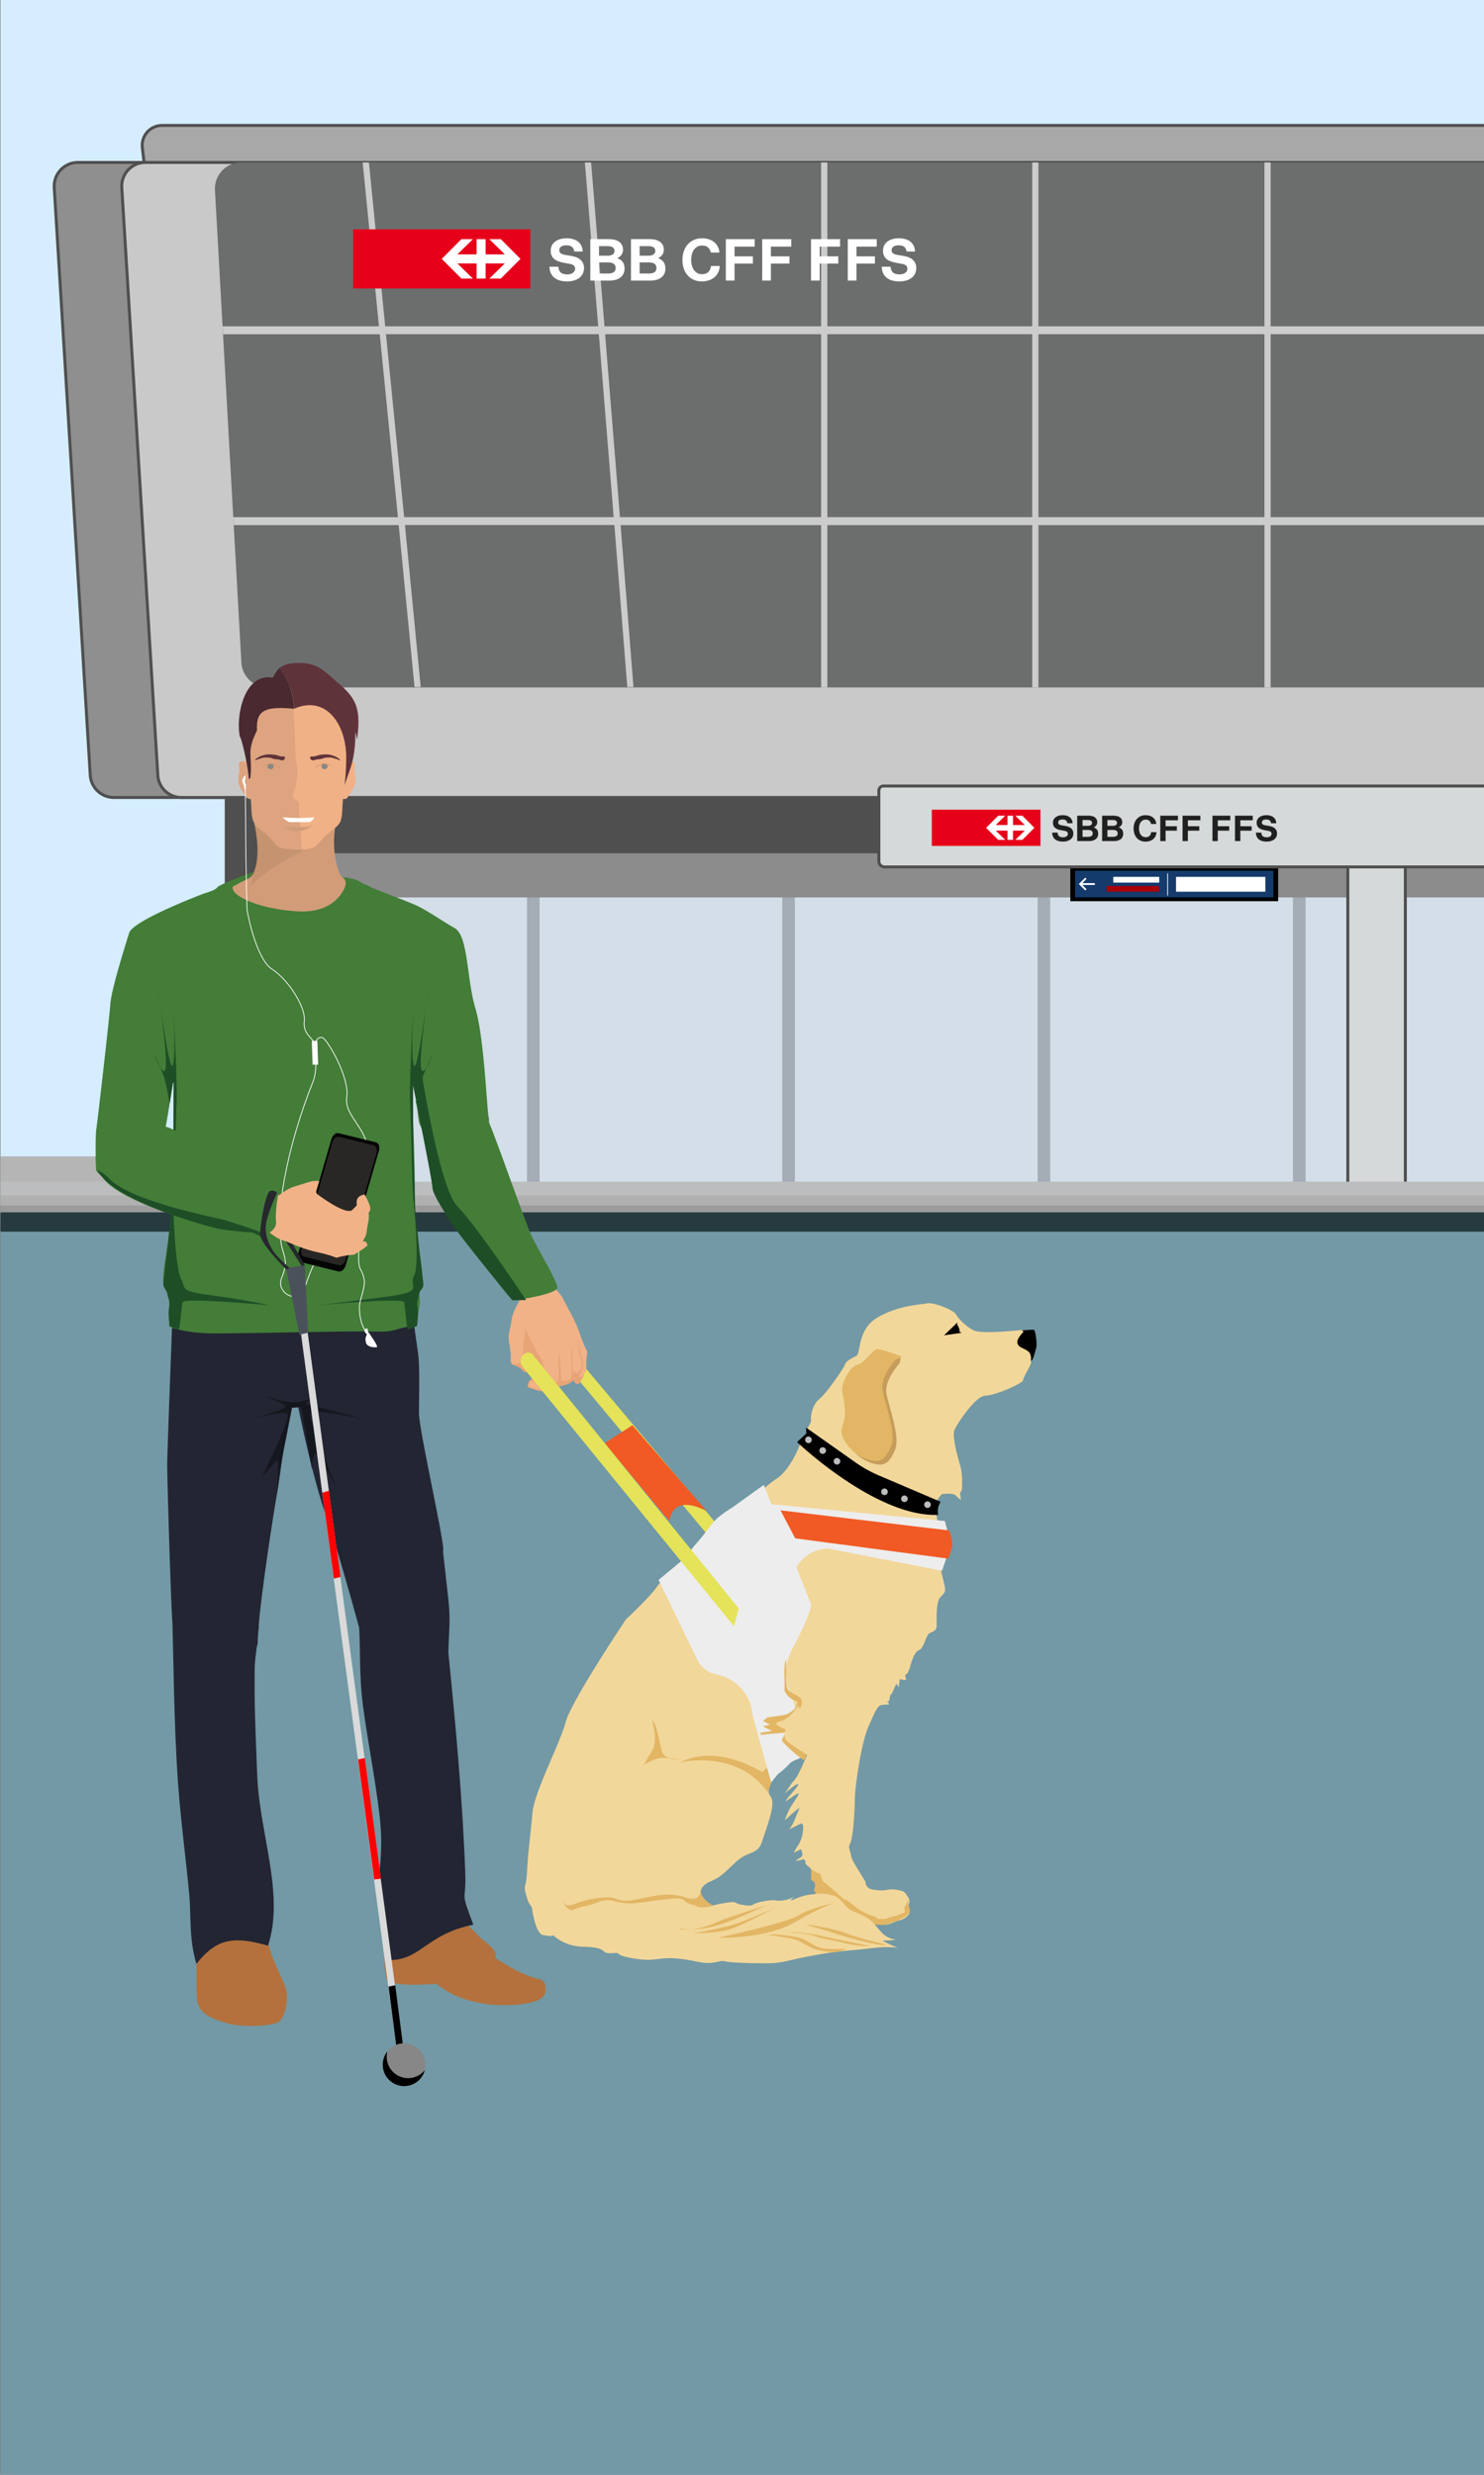 <svg xmlns="http://www.w3.org/2000/svg" xmlns:xlink="http://www.w3.org/1999/xlink" width="1500" height="2500" viewBox="0 0 1500 2500"><rect x="0" y="0" width="1500" height="2500" fill="#808080" stroke="none"/><defs><clipPath id="clip-path"><rect x="0.5" y="-1.5" width="1500" height="2505" style="fill:none"/></clipPath><clipPath id="clip-path-2"><rect x="-32.55" y="-209.43" width="2886.01" height="1442.43" style="fill:none"/></clipPath><clipPath id="clip-path-3"><rect x="-32.55" y="-209.43" width="2886.01" height="1623.38" style="fill:none"/></clipPath><clipPath id="clip-path-4"><rect x="532.65" y="906.52" width="12.75" height="309.7" style="fill:none"/></clipPath><clipPath id="clip-path-5"><rect x="790.73" y="906.52" width="12.75" height="309.7" style="fill:none"/></clipPath><clipPath id="clip-path-6"><rect x="1048.82" y="906.52" width="12.75" height="309.7" style="fill:none"/></clipPath><clipPath id="clip-path-7"><rect x="1306.91" y="906.52" width="12.75" height="309.7" style="fill:none"/></clipPath><clipPath id="clip-path-8"><rect x="329.71" y="214.86" width="626.81" height="90.88" style="fill:none"/></clipPath><clipPath id="clip-path-10"><path d="M296.44,703.07s2.28,53.42,2.28,57.91,1.21,9,1.77,14.64A58.75,58.75,0,0,1,297,800c-3.37,9,5.19,7.41,5.19,11.9s3.13,50,3.13,50-37.49,0-51-24.1-21.42-37-16.93-60.57-5-67.37,17.44-73A97.23,97.23,0,0,1,296.44,703.07Z" style="fill:none"/></clipPath></defs><g style="isolation:isolate"><g id="Ebene_1" data-name="Ebene 1"><g style="clip-path:url(#clip-path)"><rect x="-315.29" y="-2.97" width="2647.79" height="2534.67" style="fill:#7299a5"/><rect x="-314" y="-3" width="2616" height="1228" style="fill:#d5edff"/><g style="clip-path:url(#clip-path-2)"><rect x="-32.55" y="1168.13" width="2886.01" height="245.82" style="fill:#b5b5b5"/><rect x="-32.55" y="1216.84" width="2886.01" height="13.73" style="fill:#6a7286"/><g style="clip-path:url(#clip-path-3)"><path d="M2665.16,279.18h-2488a20.13,20.13,0,0,1-20-17.76L143.88,149.19a20.12,20.12,0,0,1,20-22.48H2672.4a20.12,20.12,0,0,1,20.08,21.42l-7.24,112.22a20.12,20.12,0,0,1-20.08,18.83" style="fill:#a8a8a8"/><path d="M2665.16,279.18h-2488a20.13,20.13,0,0,1-20-17.76L143.88,149.19a20.12,20.12,0,0,1,20-22.48H2672.4a20.12,20.12,0,0,1,20.08,21.42l-7.24,112.22A20.12,20.12,0,0,1,2665.16,279.18Z" style="fill:none;stroke:#4f4f4f;stroke-miterlimit:10;stroke-width:3.006px"/><rect x="227.17" y="799.83" width="2366.58" height="417.17" style="fill:#4f4f4f"/><rect x="279.75" y="861.97" width="2261.43" height="355.04" style="fill:#8c8c8c"/><rect x="279.75" y="906.58" width="1281.55" height="310.43" style="fill:#d3dee8"/><path d="M54.82,189.59l36.41,593.5a24,24,0,0,0,24,22.53H2705.74a24,24,0,0,0,24-22.53l36.4-593.5a24,24,0,0,0-24-25.48H78.78a24,24,0,0,0-24,25.48" style="fill:#8f8f8f"/><path d="M54.82,189.59l36.41,593.5a24,24,0,0,0,24,22.53H2705.74a24,24,0,0,0,24-22.53l36.4-593.5a24,24,0,0,0-24-25.48H78.78A24,24,0,0,0,54.82,189.59Z" style="fill:none;stroke:#4f4f4f;stroke-miterlimit:10;stroke-width:3.006px"/><path d="M123.1,189.51l36.42,593.65a23.93,23.93,0,0,0,23.88,22.46H2612.33a23.93,23.93,0,0,0,23.89-22.46l36.42-593.65a23.94,23.94,0,0,0-23.89-25.4H147a23.94,23.94,0,0,0-23.89,25.4" style="fill:#c9c9c9"/><path d="M123.1,189.51l36.42,593.65a23.93,23.93,0,0,0,23.88,22.46H2612.33a23.93,23.93,0,0,0,23.89-22.46l36.42-593.65a23.94,23.94,0,0,0-23.89-25.4H147A23.94,23.94,0,0,0,123.1,189.51Z" style="fill:none;stroke:#4f4f4f;stroke-miterlimit:10;stroke-width:3.006px"/><path d="M217.27,192.19,244,669.33a26.58,26.58,0,0,0,26.54,25.09H2550.37a26.58,26.58,0,0,0,26.54-25.09l26.74-477.14a26.59,26.59,0,0,0-26.54-28.08H243.81a26.59,26.59,0,0,0-26.54,28.08" style="fill:#6c6e6e"/><path d="M2595.5,337.61l.45-8H2423.09l16.46-165.53h-6.3L2416.8,329.64H2201.5L2215,164.11h-6.29l-13.46,165.53H1976.15V164.11h-6.26V329.64H1747.75V164.11h-6.26V329.64H1511V164.11h-6.26V329.64H1284.34V164.11h-6.26V329.64H1049.62V164.11h-6.26V329.64H836.26V164.11H830V329.64h-219L597.47,164.11h-6.28l13.46,165.53H389.35L372.89,164.11H366.6l16.45,165.53H225l.45,8H383.85l18.37,184.8H235.78l.44,8H403L419,694h6.24L409.3,530.37H621L634.06,694h6.24l-13-163.58H830v164h6.27v-164h207.1v164h6.26v-164h228.46v164h6.26v-164h220.38v164H1511v-164h230.51v164h6.26v-164h222.14v164h6.26v-164h202.73l-13,163.58h6.25l13.08-163.58h211.67L2380.91,694h6.23l16-163.58H2584.7l.44-8H2403.93l18.37-184.8Zm-2187,184.8-18.37-184.8H605.3l15,184.8Zm421.48,0H626.62l-15-184.8H830Zm213.37,0H836.26V337.61h207.1Zm234.72,0H1049.62V337.61h228.46Zm226.64,0H1284.34V337.61h220.38Zm236.77,0H1511V337.61h230.51Zm228.4,0H1747.76V337.61h222.13Zm209.64,0H1976.15V337.61h218.41Zm218.1,0H2185.82l15-184.8H2416Z" style="fill:#ccc"/><g style="mix-blend-mode:multiply;opacity:0.33"><g style="clip-path:url(#clip-path-4)"><rect x="532.65" y="906.52" width="12.75" height="309.7" style="fill:#45464f"/></g></g><g style="mix-blend-mode:multiply;opacity:0.33"><g style="clip-path:url(#clip-path-5)"><rect x="790.73" y="906.52" width="12.75" height="309.7" style="fill:#45464f"/></g></g><g style="mix-blend-mode:multiply;opacity:0.33"><g style="clip-path:url(#clip-path-6)"><rect x="1048.82" y="906.52" width="12.75" height="309.7" style="fill:#45464f"/></g></g><g style="mix-blend-mode:multiply;opacity:0.33"><g style="clip-path:url(#clip-path-7)"><rect x="1306.91" y="906.52" width="12.75" height="309.7" style="fill:#45464f"/></g></g><g style="opacity:0"><g style="clip-path:url(#clip-path-8)"><path d="M936.24,305.73H350a20.26,20.26,0,0,1-20.27-20.27V235.13A20.26,20.26,0,0,1,350,214.86H936.24a20.26,20.26,0,0,1,20.27,20.27v50.33a20.26,20.26,0,0,1-20.27,20.27" style="fill:#fff"/></g></g><path d="M665.19,260.85c4-2.13,5.8-4.87,5.8-8.59,0-6.77-5.18-10.68-14.36-10.68H637.79v41.84h19.85c9.17,0,14.94-4.61,14.94-12,0-5.38-2.21-8.67-7.39-10.61m-18.66-12.19h8.71c4.84,0,7.12,1.59,7.12,5,0,2.94-2.55,4.72-7,4.72h-8.83Zm9.21,27.67h-9.21V265.07h8.79c5.69,0,8.2,1.74,8.2,5.69,0,3.75-2.55,5.57-7.78,5.57" style="fill:#fff"/><path d="M577.94,258.65l-7.5-1.3c-3.44-.65-5.14-2.14-5.14-4.65,0-3,2.68-4.88,7-4.88,5,0,7.58,1.92,8.06,6.21H589c-.27-8.35-6.34-13.3-16.19-13.3s-16.18,4.9-16.18,12.54c0,6.7,4,10.45,12.75,12.09l6.83,1.27c3.4.6,5.13,2.22,5.13,4.86,0,3.32-3.24,5.7-7.85,5.7-5.92,0-8.64-2.3-9.2-7.75h-8.91c.19,9.47,6.6,14.84,17.73,14.84,10.57,0,17.21-5.26,17.21-13.46,0-6.54-4.34-10.78-12.38-12.17" style="fill:#fff"/><path d="M623.93,260.85c4.06-2.13,5.81-4.87,5.81-8.59,0-6.77-5.19-10.68-14.36-10.68H596.69v41.84h19.69c9.18,0,14.91-4.61,14.91-12,0-5.38-2.13-8.67-7.36-10.61m-18.46-12.19H614c4.87,0,7.15,1.59,7.15,5,0,2.94-2.55,4.72-7,4.72h-8.67Zm9,27.67h-9V265.07h8.59c5.73,0,8.21,1.74,8.21,5.69,0,3.75-2.56,5.57-7.78,5.57" style="fill:#fff"/><polygon points="770.44 283.42 779.2 283.42 779.2 266.25 797.98 266.25 797.98 258.96 779.2 258.96 779.2 249.14 799.83 249.14 799.83 241.59 770.44 241.59 770.44 283.42" style="fill:#fff"/><polygon points="733.66 283.42 742.45 283.42 742.45 266.25 761.01 266.25 761.01 258.96 742.45 258.96 742.45 249.14 762.82 249.14 762.82 241.59 733.66 241.59 733.66 283.42" style="fill:#fff"/><path d="M709.43,277c-6.52,0-10.79-5.75-10.79-14.49s4.34-14.47,11-14.47c4.87,0,7.81,2.34,8.83,7.09h8.72c-.76-8.84-7.51-14.42-17.66-14.42-11.74,0-19.73,8.84-19.73,21.88s7.77,21.67,19.58,21.67c10.52,0,17.54-6,18.18-15.59h-8.79c-.94,5.69-3.92,8.33-9.32,8.33" style="fill:#fff"/><polygon points="856.92 283.42 865.71 283.42 865.71 266.25 884.38 266.25 884.38 258.96 865.71 258.96 865.71 249.14 886.2 249.14 886.2 241.59 856.92 241.59 856.92 283.42" style="fill:#fff"/><path d="M913.85,258.65l-7.54-1.3c-3.44-.65-5.13-2.14-5.13-4.65,0-3,2.71-4.88,7-4.88,5.09,0,7.58,1.92,8.11,6.21h8.56c-.23-8.35-6.3-13.3-16.14-13.3-10,0-16.19,4.9-16.19,12.54,0,6.7,4,10.45,12.71,12.09l6.87,1.27c3.36.6,5.09,2.22,5.09,4.86,0,3.32-3.24,5.7-7.81,5.7-6,0-8.68-2.3-9.24-7.75h-8.87c.19,9.47,6.57,14.84,17.74,14.84,10.52,0,17.16-5.26,17.16-13.46,0-6.54-4.3-10.78-12.34-12.17" style="fill:#fff"/><polygon points="819.75 283.42 828.51 283.42 828.51 266.25 847.33 266.25 847.33 258.96 828.51 258.96 828.51 249.14 849.14 249.14 849.14 241.59 819.75 241.59 819.75 283.42" style="fill:#fff"/><rect x="356.92" y="231.65" width="179.14" height="59.75" style="fill:#e70019"/><polygon points="466.38 281.42 477.96 281.42 462.34 266.14 481.73 266.14 481.73 281.42 490.86 281.42 490.86 266.14 510.26 266.14 494.64 281.42 506.22 281.42 526.1 261.53 506.22 241.61 494.64 241.61 510.26 256.97 490.86 256.97 490.86 241.61 481.73 241.61 481.73 256.97 462.34 256.97 477.96 241.61 466.38 241.61 446.49 261.53 466.38 281.42" style="fill:#fff"/></g><rect x="1362.36" y="863.63" width="58.12" height="335.93" style="fill:#d6d9d9"/><rect x="1362.36" y="863.63" width="58.12" height="335.93" style="fill:none;stroke:#4f4f4f;stroke-miterlimit:10;stroke-width:3.006px"/><rect x="1081.85" y="875.72" width="210.09" height="34.66"/><rect x="1086.69" y="879.58" width="200.4" height="26.94" style="fill:#143b6c"/><rect x="1188.72" y="885.81" width="90.27" height="14.97" style="fill:#fff"/><rect x="1091.75" y="892.12" width="14.89" height="1.86" style="fill:#fff"/><polygon points="1096.89 899.51 1098.21 898.19 1093.07 893.05 1098.21 887.91 1096.89 886.6 1090.43 893.05 1096.89 899.51" style="fill:#fff"/><rect x="1125.3" y="885.81" width="46.43" height="5.79" style="fill:#fff"/><rect x="1118.62" y="894.99" width="53.11" height="5.79" style="fill:#a80008"/><rect x="1179.83" y="882.27" width="0.78" height="22.36" style="fill:#fff"/><g style="clip-path:url(#clip-path-3)"><path d="M892.91,794a4.58,4.58,0,0,0-4.57,4.57V870a5.75,5.75,0,0,0,5.75,5.75H2853.47V794Z" style="fill:#d6d9d9"/><path d="M892.91,794a4.58,4.58,0,0,0-4.57,4.57V870a5.75,5.75,0,0,0,5.75,5.75H2853.47V794Z" style="fill:none;stroke:#4f4f4f;stroke-miterlimit:10;stroke-width:3.006px"/><path d="M1130.8,835.82c2.47-1.31,3.56-3,3.56-5.27,0-4.15-3.18-6.55-8.8-6.55H1114v25.65h12.17c5.62,0,9.15-2.83,9.15-7.33,0-3.3-1.35-5.32-4.53-6.5m-11.43-7.47h5.34c3,0,4.36,1,4.36,3,0,1.81-1.56,2.9-4.29,2.9h-5.41Zm5.64,17h-5.64V838.4h5.38c3.49,0,5,1.07,5,3.49s-1.56,3.42-4.77,3.42" style="fill:#202020"/><path d="M1077.33,834.46l-4.6-.79c-2.1-.4-3.15-1.31-3.15-2.85,0-1.85,1.64-3,4.31-3,3.09,0,4.64,1.18,4.94,3.8h5.28c-.17-5.11-3.89-8.15-9.93-8.15s-9.91,3-9.91,7.69c0,4.1,2.47,6.4,7.81,7.41l4.18.78c2.09.37,3.15,1.36,3.15,3,0,2-2,3.49-4.81,3.49-3.63,0-5.29-1.41-5.64-4.75h-5.46c.12,5.81,4,9.1,10.87,9.1,6.47,0,10.54-3.23,10.54-8.26,0-4-2.66-6.6-7.58-7.46" style="fill:#202020"/><path d="M1105.52,835.82c2.49-1.31,3.56-3,3.56-5.27,0-4.15-3.18-6.55-8.81-6.55h-11.45v25.65h12.07c5.62,0,9.13-2.83,9.13-7.33,0-3.3-1.3-5.32-4.5-6.5m-11.32-7.47h5.22c3,0,4.39,1,4.39,3,0,1.81-1.57,2.9-4.29,2.9h-5.32Zm5.53,17h-5.53V838.4h5.27c3.51,0,5,1.07,5,3.49s-1.57,3.42-4.77,3.42" style="fill:#202020"/><polygon points="1195.31 849.65 1200.68 849.65 1200.68 839.13 1212.19 839.13 1212.19 834.66 1200.68 834.66 1200.68 828.64 1213.33 828.64 1213.33 824.01 1195.31 824.01 1195.31 849.65" style="fill:#202020"/><polygon points="1172.77 849.65 1178.16 849.65 1178.16 839.13 1189.53 839.13 1189.53 834.66 1178.16 834.66 1178.16 828.64 1190.64 828.64 1190.64 824.01 1172.77 824.01 1172.77 849.65" style="fill:#202020"/><path d="M1157.92,845.73c-4,0-6.61-3.53-6.61-8.88S1154,828,1158,828a5,5,0,0,1,5.41,4.34h5.34c-.46-5.41-4.6-8.84-10.82-8.84-7.2,0-12.1,5.42-12.1,13.41s4.76,13.29,12,13.29c6.46,0,10.76-3.68,11.15-9.56h-5.39c-.57,3.49-2.4,5.11-5.71,5.11" style="fill:#202020"/><polygon points="1248.32 849.65 1253.7 849.65 1253.7 839.13 1265.15 839.13 1265.15 834.66 1253.7 834.66 1253.7 828.64 1266.26 828.64 1266.26 824.01 1248.32 824.01 1248.32 849.65" style="fill:#202020"/><path d="M1283.21,834.46l-4.62-.79c-2.11-.4-3.15-1.31-3.15-2.85,0-1.85,1.67-3,4.3-3,3.13,0,4.65,1.18,5,3.8H1290c-.15-5.11-3.87-8.15-9.9-8.15s-9.92,3-9.92,7.69c0,4.1,2.47,6.4,7.79,7.41l4.21.78c2.06.37,3.12,1.36,3.12,3,0,2-2,3.49-4.79,3.49-3.65,0-5.32-1.41-5.66-4.75h-5.44c.12,5.81,4,9.1,10.87,9.1,6.45,0,10.53-3.23,10.53-8.26,0-4-2.64-6.6-7.57-7.46" style="fill:#202020"/><polygon points="1225.54 849.65 1230.9 849.65 1230.9 839.13 1242.44 839.13 1242.44 834.66 1230.9 834.66 1230.9 828.64 1243.55 828.64 1243.55 824.01 1225.54 824.01 1225.54 849.65" style="fill:#202020"/><rect x="941.86" y="817.92" width="109.8" height="36.62" style="fill:#e70019"/><polygon points="1008.95 848.42 1016.05 848.42 1006.48 839.06 1018.36 839.06 1018.36 848.42 1023.96 848.42 1023.96 839.06 1035.85 839.06 1026.27 848.42 1033.37 848.42 1045.56 836.24 1033.37 824.03 1026.27 824.03 1035.85 833.44 1023.96 833.44 1023.96 824.03 1018.36 824.03 1018.36 833.44 1006.48 833.44 1016.05 824.03 1008.95 824.03 996.76 836.24 1008.95 848.42" style="fill:#fff"/></g><rect x="-32.55" y="1216.84" width="2886.01" height="79.14" style="fill:#9b9b9b"/><rect x="-32.55" y="1193.67" width="2886.01" height="23.91" style="fill:#bbbdbf"/><rect x="-32.55" y="1207.7" width="2886.01" height="9.88" style="fill:#b0b0b0"/><rect x="-32.55" y="1281.58" width="2886.01" height="132.37" style="fill:#818181"/><rect x="-32.55" y="1331.03" width="2886.01" height="82.92" style="fill:#2a3239"/><rect x="-32.55" y="1290.8" width="2886.01" height="19.38" style="fill:#686868"/></g><rect x="-313.16" y="1224.66" width="2645.73" height="19.59" style="fill:#263a40"/></g><path d="M1031.9,1344.08s12.24-1.21,13.41-.6,3.48,14.56,1.89,19-2.63,11.88-5.62,12.62-18.89-12.93-18.74-18.84S1031.9,1344.08,1031.9,1344.08Z"/><path d="M808.54,1459.41s-9.45,25.52-24,34.61-112.71,97.26-120,108.17-31.81,33.63-31.81,33.63-55.45,82.71-60.9,103.62-31.81,70.89-33.63,91.8-4.55,40-5.45,59.08-4.55,11.81,0,27.27,23.63,24.54,41.81,17.27,21.81-4.55,21.81-4.55,5.45.91,8.18,7.27,8.18,7.27,16.36,10.91,1.82.91,30.91,2.73,36.81,4.09,40.44,5.91.91-3.64,7.28,0,13.63,7.27,22.72,5.45,12.72,4.54,22.72.91,10-3.64,14.55-5.46,6.36-1.81,7.27-7.27,3.63-6.36,1.81-10-9.08-6.36-17.27-8.18-23.63-5.45-23.63-5.45-12.72,1.82-17.27-5.45-3.63-16.36,7.27-20.91,13.64-8.18,26.36-20,21.82-6.36,26.36-20.9,14.55-38.18,8.18-45.45,8.18-27.27,14.55-31.81,23.63-12.73,23.63-12.73-10,26.36-15.45,30l-8.18,11.82s13.63-11.82,13.63-9.09-11.82,13.63-12.73,17.27c0,0,10-7.28,12.73-8.18s-6.36,10.9-9.09,16.36a93.22,93.22,0,0,0-4.54,10.9s10.9-10,13.63-11.81,0,1.82-2.73,9.09a46.75,46.75,0,0,1-6.36,11.81l10.91-5.45c3.63-1.82,3.63,2.73,2.72,9.09a32.21,32.21,0,0,1-5.45,13.63,69.34,69.34,0,0,0-3.63,6.37l7.27-3.64s2.72,5.45.91,7.27-7.28,4.55-5.46,4.55,7.27-1.82,7.27-1.82,2.73,1.82,1.82,3.63,7.27,5.46,7.27,10-.91,7.27,2.73,8.18-.91,7.27,0,9.09,3.64,1.82,3.64,7.27,6.36,9.09,6.36,12.73,5.45,8.18,5.45,10.91,19.09,7.27,27.27,5.45a79.13,79.13,0,0,1,18.18-1.82c3.63,0,10,1.82,14.54,0s6.36-2.73,10-3.63,10-4.55,10-9.09-1.82-3.64-.91-7.28.91-4.54-.91-7.27-2.73-5.45-7.27-6.36-8.18-1.82-12.73-.91-7.27.91-14.54,0-8.18-5.45-8.18-7.27-13.63-20.91-14.54-26.36-3.64-9.09-.91-13.63,4.54-33.63,4.54-44.54,6.37-56.35,13.64-72.72,7.27-16.36,10-20,10-1.82,10.9-2.73-2.72-2.73-2.72-2.73a2,2,0,0,0,2.72-.9c.91-1.82.91-6.37,1.82-6.37s1.82-2.72,2.73-4.54,2.72-7.27,3.63-5.46,1.82,3.64,1.82,1.82.91-7.27.91-7.27,7.27,1.82,6.36,0a12.14,12.14,0,0,1-.91-4.54,2.82,2.82,0,0,0,1.82-.91c.91-.91,2.73-5.46,2.73-5.46s3.63-16.36,9.09-18.18,7.27-15.45,10.9-17.27,7.28-2.72,7.28-7.27-.91-24.54,3.63-29.08,5.46-5.46,4.55-10.91-5.46-21.81-5.46-21.81-4.54-14.55-2.72-24.55,2.72-12.72,1.81-15.45-2.72-14.54-2.72-14.54L811.36,1459Z" style="fill:#f2d79a"/><path d="M819.84,1888.12s3.8,3.11,7.43,4,1.82,2.72,3.64,6.36.91,1.82,5.45,5.45,12.73,10.91,16.36,14.55S850,1914,861.81,1924s20,10.91,23.63,12.72-3.63,1.82,3.64,1.82,5.45,0,10.91-1.82,5.45-.9,9.09-2.72,4.54-.91,5.45-2.73-1.82-4.54,0-5.45.91-1.82,1.82-3.64,2.27-4.4,2.27-4.4-1.36,3.49-.46,6.22,1.82,5.45.91,8.18-9.09,6.36-10,7.27-9.09,2.73-10,3.64-.39.68-5.19,1.25-13.36-.71-16.81-.53-16.18,2.91-24.36-2.54-30.38-30.64-30-31.81,2.72-7.28-.91-9.09S820,1899,820,1896.68,819.84,1888.12,819.84,1888.12Z" style="fill:#e2b664"/><path d="M1028.43,1357c-1.36-4.46,6.2-11.66,6.2-11.66l-2-1.82s-40.57,4.61-48.74.27-15.36-11.9-17.62-16.09-21.85-12.35-29.26-11.06-29.6,2.23-50.28,14.42-16.25,36.23-21.33,38.76-10.17,5.06-11.13,8.29-18.44,29.08-26.28,35.39-8.74,19.28-8.2,21.06-3.44,7.89-3.44,7.89l-1.58.62c19.47,20,65,59.29,132.22,73.35a2.34,2.34,0,0,1,.18-.74,46.24,46.24,0,0,1,4.88-6.38s11.26-1.49,14.14,1.53a23.13,23.13,0,0,0,5.21,4.27l-1-6.53,1.86-3.5s1.25-15-1.75-24.85-8-29.27-5.93-35.3c1.35-3.95,20.65-34.67,31.29-35s38.12-12.65,38.2-15.6,8.66-16.29,8.12-18.08,1.38-8.23-3.56-11.6S1029.8,1361.42,1028.43,1357Z" style="fill:#f2d79a"/><path d="M967.46,1338s3.43,4.81,2.19,7.14l2.33,1.24-17.78,2.52,13.61-13Z"/><path d="M909.19,1377.35s-15.47,16.45-13.15,30.39,14.28,43.48,8.64,56.93-11.08,18-25.42,12.66-23.18-18.29-24.47-25.71,4.4-11.11,3.26-24.43-3.14-16.62-2.72-21.63,4.48-14.07,9.64-19.56,6.25-1.91,12.3-7.67,8.8-9.53,12.1-11.51,21.13,5.24,21.13,5.24Z" style="fill:#c69d5c"/><path d="M905.15,1373.7s-15.47,16.46-13.16,30.4,14.29,43.47,8.64,56.92-11.08,18-25.42,12.67S852,1455.39,850.74,1448s4.41-11.12,3.26-24.44-3.13-16.62-2.72-21.63,4.49-14.07,9.64-19.55,6.25-1.91,12.3-7.67,8.8-9.53,12.1-11.52,26.7,7.45,26.7,7.45Z" style="fill:#e2b664"/><path d="M815,1448.15l-9.35,8.6s79.89,76.18,142.61,73.53l-.23-2.54a15.59,15.59,0,0,1,1.46-8.21l1.19-2.48-62.39-26.61a128.72,128.72,0,0,1-23.67-13.19l-49.89-35.14Z"/><circle cx="831.65" cy="1465.28" r="3.34" transform="translate(-290.27 208.3) rotate(-12.17)" style="fill:#bbbdbf"/><circle cx="846.08" cy="1476.11" r="3.34" transform="translate(-292.22 211.59) rotate(-12.17)" style="fill:#bbbdbf"/><circle cx="937.55" cy="1519.91" r="3.34" transform="translate(-299.4 231.86) rotate(-12.17)" style="fill:#bbbdbf"/><circle cx="914.24" cy="1513.98" r="3.34" transform="translate(-298.68 226.81) rotate(-12.17)" style="fill:#bbbdbf"/><circle cx="817.23" cy="1454.45" r="3.34" transform="translate(-288.31 205.02) rotate(-12.17)" style="fill:#bbbdbf"/><circle cx="894.08" cy="1506.94" r="3.34" transform="translate(-297.65 222.4) rotate(-12.17)" style="fill:#bbbdbf"/><path d="M536.41,1916.68s2.73,36.36,12.73,38.17,10,0,10,0a43.15,43.15,0,0,0,18.18,10c10.91,2.73,13.64.91,24.54,2.73s6.37,6.36,17.27,5.45-.9,1.82,21.82,5.46,23.63-1.82,43.63,0,25.45,6.36,39.08,3.63-1.82,0,32.72.91,27.27,0,59.08-6.36,47.27-6.37,61.81-8.18,20-1.82,30-.91a151.34,151.34,0,0,1-15.45-7.27s10.9,0,12.72-.91-1.82.91-9.09-3.64-10.91-14.54-21.81-20-13.64-4.55-20-11.82-7.27-8.18-15.45-10-12.73-.91-20,0-17.27,5.45-17.27,5.45l-2.27.46,4.54-4.55s-3.63,3.64-12.72,4.55-4.55-1.82-19.09.91-7.27,5.45-20,3.63-2.72-4.54-20-1.81-14.54,6.36-30,1.81-1.81-9.09-30.9-5.45-33.63,5.45-48.17,1.82-16.36,1.82-30,4.54-13.63,6.37-18.18,2.73a16.27,16.27,0,0,1-5.45-9.09" style="fill:#f2d79a"/><path d="M720.93,1924.86c-13.64,4.54-17.27,0-19.55-.46-15.79-3.16-1.81-9.09-30.9-5.45s-33.63,5.45-48.17,1.82-16.36,1.82-30,4.54-13.63,6.37-18.18,2.73a16.27,16.27,0,0,1-5.45-9.09s1.36,8.63,10.45,5,22.72-7.27,34.54-7.27,10,5.45,26.36,2.72,33.63-9.08,52.72-2.72,14.42-12,15.45-6.36C710,1920.31,720.93,1924.86,720.93,1924.86Z" style="fill:#e2b664"/><path d="M687.75,1948c2.73.9,17.27,2.72,36.36-2.73S775,1924.4,775,1924.4s-33.63,10.91-43.63,14.55-22.73,11.81-43.63,10" style="fill:#e2b664"/><path d="M725.47,1957.58c8.18,0,50.9,0,77.26-15.45s40.9-20,40.9-20-25.45,5.45-36.36,12.73S725.47,1957.58,725.47,1957.58Z" style="fill:#e2b664"/><path d="M687.29,1780.34c-1.63.8,54.54-14.55,87.26,28.17l2.85,3.62s-1.7,0,0-5.42a57.05,57.05,0,0,1,3.83-9.38S731.83,1758.52,687.29,1780.34Z" style="fill:#e2b664"/><path d="M659.12,1738.53s6.36,20,0,30-8.18,14.54-8.18,14.54,10.9-8.18,20.9-7.27,15.45,1.82,15.45,1.82-15.45.91-18.17-8.18S663.66,1739.44,659.12,1738.53Z" style="fill:#e2b664"/><path d="M767.28,1793.06s3.64-2.72,10-10,17.27-16.36,17.27-16.36a4.05,4.05,0,0,0-3.64-2.72c-2.72,0-.91-4.55,0-6.37l3.64-7.27s-13.63.91-20.91,1.82-3.63-1.82-3.63-1.82l10.91-1.82-9.09-4.54,7.27-1.82-7.27-3.63,4.54-3.64s14.54-1.82,18.18-2.73,10.91-6.36,10.91-8.18,3.63-4.54-1.82-6.36-10-8.18-10-10v-6.36c0-8.18-.91-22.72,1.82-24.54,0,0-.91,17.27,0,22.72s.91,8.18,5.45,10.91,11.82,4.54,9.09,12.72-17.27,16.37-20.9,17.27,7.27,5.46,7.27,5.46a15.9,15.9,0,0,0-.91,9.09c.91,5.45-1.82,6.36,2.73,8.18s7.27,2.72,7.27,2.72l.59,9.44s-13.51,8.26-15.68,9.86-9.45,12.52-9.45,12.52L767.28,1794Z" style="fill:#e2b664"/><path d="M814.09,1944.4c6.36,0,28.18,3.64,42.72,9.09s39.09,10.91,39.09,10.91-1.82,1.81-17.27-1.82a401.93,401.93,0,0,1-39.09-10.91C825.91,1947.13,814.09,1944.4,814.09,1944.4Z" style="fill:#e2b664"/><path d="M701.84,1953s21.81,0,34.54-3.64,46.35-21.82,46.35-21.82-34.54,15.46-46.35,18.18S701.84,1953,701.84,1953Z" style="fill:#e2b664"/><path d="M776.37,1954.85c7.27-1.81,23.63.91,31.81,2.73s14.55,10,26.36,10.91a118,118,0,0,0,20,0s-4.55,5.45-20.91,2.72-18.18-7.27-27.26-10.9S776.37,1954.85,776.37,1954.85Z" style="fill:#e2b664"/><path d="M798.19,1952.13c1.81-.91,21.81.91,32.72,3.63s48.17,10,49.08,10a87.75,87.75,0,0,1-25.45-2.73c-14.54-3.63-23.63-4.54-30.9-7.27S798.19,1952.13,798.19,1952.13Z" style="fill:#e2b664"/><polygon points="579 1387 765.49 1610.91 780.39 1606.02 586 1375 579 1387" style="fill:#e4e359"/><path d="M721,1560l80.07,33.4h0a37.39,37.39,0,0,1,36.25-29l114.9,22.34,4.38-13a29,29,0,0,0,2.63-21.34l-4.19-15.9-196.43-19Z" style="fill:#ededed"/><path d="M772,1500l47.69,120.4c1.27,6.17-14.22,36.76-17.19,42.32l-2.1,3.94a49.28,49.28,0,0,0,.18,46.7L815,1772l-8.22,4.87c-11.31,4.28-5.15,3.51-20.88,15.78l-6.46,8-18.7-67.88a45,45,0,0,0-33.52-40.54l-5-1.31a27,27,0,0,1-17.45-14.33L665.71,1596,688,1577.49c5.14-4.26,11.52-13.55,16-18.49,10-11,14.87-20.44,23-27a125.85,125.85,0,0,1,13-9Z" style="fill:#ededed"/><path d="M611.15,1457.91l28.05-18.16,75.21,86.9s-33-19.7-37.89,9.84Z" style="fill:#f15a24"/><path d="M538.07,1367.71l208.49,257.13-4.74,17.72L528.37,1380.84a8.88,8.88,0,0,1,5.9-14.64Z" style="fill:#e4e359"/><path d="M788.9,1525.72,959,1546s5.48,10.94,3,18.29-3.54,10.24-3.54,10.24L803.79,1554Z" style="fill:#f15a24"/><path d="M813,1778c-2.73,0-23.64-18.57-22.73-20.39l3.64-7.27s-13.64.91-20.91,1.82-3.63-1.82-3.63-1.82l10.9-1.82-9.08-4.54,7.27-1.82-7.27-3.63,4.54-3.64s14.54-1.82,18.18-2.73,10.91-6.36,10.91-8.18,3.63-4.54-1.82-6.36-10-8.18-10-10v-6.36c0-8.18-.91-22.72,1.82-24.54,0,0-.91,17.27,0,22.72s.91,8.18,5.45,10.91,11.82,4.54,9.09,12.72-17.27,16.37-20.9,17.27,7.27,5.46,7.27,5.46a15.9,15.9,0,0,0-.91,9.09c.91,5.45,16.64,13.29,21.18,15.11" style="fill:#e2b664"/><path d="M807,1723s-9,14-19,16,6,8,6,8-2,6,0,10,24,17,24,17l1-20Z" style="fill:#f2d79a"/><path d="M388.39,1978.11c.79,7.73-.12,15.42,3.41,24.24,18.14,3.75,30.78,2.62,49.16,1.71,11.8,8.21,20.69,15.23,48.06,20,16.07,2.79,45.1,1.85,56-4.11,3.92-2.11,6.51-5.11,6.51-9.25,0-5,.24-9.83-7.18-11.63-16.1-3.86-29.1-12-43.64-21,2.19-7.38-5.33-12.19-13.48-19.15-5.45-4.66-12.35-13-16.55-16.68l-62.47,14Z" style="fill:#b4713d;fill-rule:evenodd"/><path d="M200.15,2024.68c3.86,9.92,12.06,14.17,31.5,19.8,10.83,3.12,45.68,3.29,51.73-3.37,4.95-5.47,7.52-18.91,6.32-28.4-1.78-14-20.52-37.86-20.21-63.84l-61.82,2.4-9.9,17.4C199.88,1983.45,197.17,2017.06,200.15,2024.68Z" style="fill:#b4713d;fill-rule:evenodd"/><path d="M257.36,1708.78c.09-38.76-.61-17.25,3.64-59.78,1.73-10.14-.3-45.8,1.5-55.46,3.29-17.67,6.74-35.54,10.46-53.53-33.85-3.81-67.77-7.08-101.75-9.55.69,26.46,1.46,52.63,2.27,77.74,2,62.3,2,131.74,6.56,194.12,2.71,37.46,7.68,73.5,11.17,110.69,2.28,24.42-.55,43.81,7.3,70.91,19.13-24.05,35.16-29.22,72.38-18.43,17-51.3-8.32-113.07-10.79-170C259.23,1775.53,257.31,1729,257.36,1708.78Z" style="fill:#232533;fill-rule:evenodd"/><path d="M470.25,1891.05c-2.57-70.73-9.85-150.89-17.06-221.44.45-22.75,2.52-31.31,0-53.94l-5.83-52.27q-24.37-3.63-48.76-7.12-31.59-4.52-63.23-8.66c9.7,32.78,19.18,65.46,27.69,96.74,1.37,24.34-.24,47.86,4.08,80.78s15.69,90.47,17.76,122.9-4.44,58.2-3.41,69.66c1.61,17.76,8.86,36.57,7.52,62.14,35.92,2.86,40.27-25.95,89.43-35.52C464.51,1907.13,471.45,1924.16,470.25,1891.05Z" style="fill:#232533;fill-rule:evenodd"/><path d="M205,907.83c-15.31,1.47,33.43,30.08,95.42,52l51-17.83c-2.89,0,53.55-15.29,35.07-32.69C369.41,893.27,346.91,890,344.05,884c-7-14.64-7.84-37.14-4.63-51.49l-38.82.88L257,831.65c2.41,10.86,6.58,35.09-1.23,51.32C251.3,892.3,224.78,892.87,205,907.83Z" style="fill:#d29c79;fill-rule:evenodd"/><path d="M249,771.33c-2.33-3-3.22-2.38-4.51-2-2.87.77-1.94,4.61-1.69,9,.17,2.52-1.12,5.2-1,9.55.25,7.51,4.08,11.12,8,17.67a3.92,3.92,0,0,0,4.95,1.2l-3.3-32Z" style="fill:#f1b186;fill-rule:evenodd"/><path d="M299.77,858.23h.66c8,0,12-.14,16.34-2,4.17-1.81,6.16-6,11.83-11.59C333.4,839.87,342,835.07,344,830c2.75-6.93,1.44-14.48,3-25.05,1.21-8.32,5-15.67,5.23-23.87.25-8.79-1.44-17.52-1.4-27.28.07-18.87.22-30.85-11.21-40.24h0A48.22,48.22,0,0,0,329.1,707l-.12-.07-.76-.33-.43-.2-.59-.25-.59-.24-.64-.26-.57-.22-.82-.31-.4-.14-1.21-.43h0c-20.3-6.81-45.93-3.81-61.45,9-11.42,9.39-11.3,21.37-11.21,40.24,0,9.76-1.65,18.49-1.4,27.28.23,8.2,4,15.55,5.23,23.87,1.52,10.57.21,18.11,3,25.05,2,5.1,10.61,9.9,15.41,14.64,5.69,5.61,7.68,9.78,11.85,11.6S292.37,858.24,299.77,858.23Z" style="fill:#f1b186;fill-rule:evenodd"/><g style="clip-path:url(#clip-path-10)"><path d="M241.88,778.2c-.25-4.34-1.18-8.18,1.69-9,1.29-.35,2.18-1,4.51,2l.2.28c.43-5.72,1.11-11.57,1.09-17.85-.09-18.87-.22-30.85,11.21-40.24,15.52-12.79,41.15-15.78,61.45-9l1.21.43c.14.05.27.09.4.15l.82.3.57.22.64.26.59.24.59.26a4.28,4.28,0,0,1,.43.19l.76.33.12.07a48.45,48.45,0,0,1,10.51,6.53h0c11.42,9.39,11.28,21.37,11.21,40.24,0,9.76,1.65,18.49,1.4,27.28-.24,8.2-4,15.55-5.23,23.87-1.52,10.57-.21,18.12-3,25-2,5.1-10.63,9.9-15.43,14.64-5.67,5.61-7.66,9.78-11.83,11.6-4.33,1.89-8.33,2.06-16.34,2h-.66c-7.4,0-11.25-.22-15.41-2s-6.16-6-11.85-11.6c-4.8-4.74-13.41-9.54-15.41-14.64-2.58-6.5-1.62-13.58-2.74-23.14a3.92,3.92,0,0,1-4.56-1.35c-3.87-6.55-7.7-10.16-8-17.67C240.76,783.4,242.05,780.72,241.88,778.2Z" style="fill:#dda47f;fill-rule:evenodd"/></g><path d="M352.11,771.33c2.33-3,3.22-2.38,4.51-2,2.87.77,1.94,4.61,1.67,9-.15,2.52,1.14,5.2,1,9.55-.25,7.51-4.08,11.12-7.95,17.67a3.93,3.93,0,0,1-4.95,1.2l3.3-32Z" style="fill:#f1b186;fill-rule:evenodd"/><path d="M318,825.75l-2.17,2.68a5.63,5.63,0,0,1-4.38,2.08H293.55a5.65,5.65,0,0,1-3.37-1.11l-4.89-3.65,17.35.68Z" style="fill:#fff;fill-rule:evenodd"/><path d="M275.84,684.45c-30.54-5.05-37.73,42.37-33.25,60.25.15-3.37,7.74,24.92,9,42.6l1.5-1.71c2.35-23.82-4.58-24.78,6.69-47.77-1.31-21.29,9.38-24.31,37.45-21.88-.4-20.24-10.3-35.58-14.58-41.25C279.76,677.13,278,680.42,275.84,684.45Z" style="fill:#4a2930"/><path d="M341.42,689.62c-13.77-11.5-20-20.81-42-19.8-8.56.39-13.38,2.08-16.71,4.87,4.28,5.67,14.18,21,14.58,41.25h.07c31.78-14,52.57,15.16,52.61,49.42a259,259,0,0,1-1.69,28c5.2-17.32,10.66-23.26,11-54l1.71,7.54C364.68,717,361.15,706.11,341.42,689.62Z" style="fill:#5f333a"/><path d="M316.38,832.55a12.44,12.44,0,0,1-7.83,2.89c-5.22.28-21.08-.37-21.08-.37s5.41,2.89,7.18,4S308.92,841.13,316.38,832.55Z" style="fill:#d09c78;fill-rule:evenodd"/><path d="M306.25,859s-48.15,25.87-53.7,38a88.4,88.4,0,0,0,3.52-16.19c.5-3.82,5.8-18,4.24-26.89s-2.91-20.55-2.91-20.55,12.8,11.16,14.92,13.19,7.5,9.62,11.84,10.2,20.3,1.63,20.3,1.63Z" style="fill:#583e20;opacity:0.1"/><path d="M174,1338s-5,130-5,142,3,118,5,155,86.5,52.5,86.5,23.5S278,1519,280,1509s12.5-88.5,12.5-88.5l9,1s23.89,121,43.5,141.5c43.06,45,102.31,9.87,103,3,1-10-24.5-121.5-24.5-138.5s1-47-1-61l-4-28s-24-4-39-3-141,3-163,2A406.7,406.7,0,0,0,174,1338Z" style="fill:#232533"/><path d="M267.5,1410.5c1,0,22,7,32,6s39-11,39-11-36,11-28,13,61,16,61,16-57-13-58-6,27,75,26,74-19-40-22-33-2,15.81-2,15.81l-11-63.81-9.32.59-12.05,61.27-4.27,31.51s4.64-43.37.64-39.37-15,17-15,17,30-60,26-64-35,5-35,5,34-10,33-13S267.5,1410.5,267.5,1410.5Z" style="fill:#15171e"/><path d="M171,1314v26s14,7,47,7,114-2,142-2,31,1,41-2,20-4,20-8,5-18,3-25,4-7,4-11-10-66-9-96-3.5-115.5-3.5-115.5l3,2s4,40,5,44S429,1145,430,1148s6,8,4,11,3,21,7,24,44-14,43-22,3-8,3-14,9-9,7-18-4.5-80.5-13.5-110.5-7-73-21-81-28-18-39-23-44-17-47-19-6-2-10-5S346,886,346,886a7.59,7.59,0,0,1,3,9c-2,6-12.5,28.5-50.5,25.5s-58-14-62-20,2-6,3-7,14-7,15-9,3-4,0-3-33,12-35,15-13,6-13,6-72,27-76,40-18,57-19,72-13.22,120.6-14,125C96,1148,97,1178,97,1181s6,8,15,11,49.5-13.5,50.5-16.5,3-6,3-9-2-7,0-11-1-3,1-12,9-54,9-54,0,112-3,143-11,60-6,69S171,1314,171,1314Z" style="fill:#437d38"/><path d="M171.43,1115.11s-2.93-20.61-6.93-30.61-9-20-9-20,10,27,12,14-8-84-8-84,11,89,15,82,0-76,0-76,5,94,4,113-2,84-3,94S177,1281,183,1292s-3,12,34,17,54.5,9.5,54.5,9.5-86-8-87-3-2.56,28.08-4.28,27.54-8.72-3.54-8.72-3.54-2-13.29-.5-19.14-2-10.66-1.75-13.26-4.51-6.35-4.13-10.47,2.38-22.13,3.38-29.13,4.35-43.16,4.67-44.08.86-41.4,1.6-49.66.73-80.2.73-80.2l-.64.06Z" style="fill:#1e4e26"/><path d="M421.57,1115.11s2.93-20.61,6.93-30.61,9-20,9-20-10,27-12,14,8-84,8-84-11,89-15,82,0-76,0-76-5,94-4,113,2,84,3,94,7,70,1,81,12,16-25,21-72,9-72,9,86-8,87-3,2.56,28.08,4.28,27.54,8.72-3.54,8.72-3.54,2-13.29.5-19.14,2-10.66,1.75-13.26,4.51-6.35,4.13-10.47-2.38-22.13-3.38-29.13-4.35-43.16-4.67-44.08-.86-41.4-1.6-49.66-.73-80.2-.73-80.2l.64.06Z" style="fill:#1e4e26"/><path d="M276.48,773.26a2.76,2.76,0,0,1-1.92,3.59,3.19,3.19,0,0,1-4-1.74,2.76,2.76,0,0,1,1.91-3.59A3.21,3.21,0,0,1,276.48,773.26Z" style="fill:#878787;fill-rule:evenodd"/><path d="M288.17,765.5s-.8,2.59-2.67,2.61-3.23-.89-4.77-1a17.09,17.09,0,0,1-3.92-.46c-2.32-.54-3.08-1.29-5.43-1.32s-3.84-.42-6.2.32-3.65,1.08-5.09,1.61-1.7,1-1.89.56-.78-.22,1.22-1.7a21.26,21.26,0,0,1,10.67-3.93,33.55,33.55,0,0,1,9,.55c1.8.42,3.86,1.33,5.31,1.44S288.05,763.77,288.17,765.5Z" style="fill:#5f333a;fill-rule:evenodd"/><path d="M283,775.21s.21.55-.75.24-4.35-4.76-10-3.27S265,775,265,775a19.45,19.45,0,0,1,7.6-3.54C277.39,770.29,283,775.21,283,775.21Z" style="fill:#d28f66;fill-rule:evenodd"/><path d="M325.05,773.26a2.76,2.76,0,0,0,1.92,3.59,3.19,3.19,0,0,0,4-1.74,2.76,2.76,0,0,0-1.91-3.59A3.22,3.22,0,0,0,325.05,773.26Z" style="fill:#878787;fill-rule:evenodd"/><path d="M313.36,765.5s.8,2.59,2.67,2.61,3.23-.89,4.77-1a17.22,17.22,0,0,0,3.93-.46c2.31-.54,3.07-1.29,5.43-1.32s3.83-.42,6.19.32,3.65,1.08,5.09,1.61,1.71,1,1.89.56.79-.22-1.22-1.7a21.26,21.26,0,0,0-10.67-3.93,33.63,33.63,0,0,0-9,.55c-1.8.42-3.86,1.33-5.31,1.44S313.48,763.77,313.36,765.5Z" style="fill:#5f333a;fill-rule:evenodd"/><path d="M318.52,775.21s-.21.55.75.24,4.35-4.76,10-3.27,7.32,2.78,7.32,2.78a19.45,19.45,0,0,0-7.6-3.54C324.14,770.29,318.52,775.21,318.52,775.21Z" style="fill:#d28f66;fill-rule:evenodd"/><path d="M525.14,1313.63c-4.93,9.22-6.32,12.14-7.34,16.42-.62,2.72-1.11,6-2.25,11.73a59.72,59.72,0,0,0-1.36,8.15c-.27,3.6.89,8.29,1.63,14,1.1,8.81-.73,12.06,2,14.21,1.52,1.17,3.82,1.45,6.22,2.72s3.86,3.21,6.52,5.44c1.3-.58,2.61-1.2,3.93-1.8l1.23-13.86,12.37,15.57-4.56,5.82c-6.3-.07-9.37,1.72-10.17,9.1,2.55.9,6.14,2.35,9.55,3.29,2.41.66,4.65,1.18,6.64.53a7.24,7.24,0,0,0,2.86-1.91c5.82.13,9.81-1.63,14.65-3.1,3.42-1,6.22-1.14,9.31-3.24,1-.68,2.48-1.8,3.86-2.79.5,3.7,1.63,3.83,4.82,4.2,2.84-4.07,5.12-9.28,7.69-14.43a78.94,78.94,0,0,1,1-18.11c-3.77-7.12-5.2-11.32-7.83-18.73a132.21,132.21,0,0,0-9.64-21.3c-11.14-20.21-4.11-11.68-20.53-29.79-11.78-13-12.4-16.67-25.23-36.78l-28.5,15.18C512,1282.73,521.25,1299,525.14,1313.63Z" style="fill:#f1b287;fill-rule:evenodd"/><path d="M517.52,1377.89c.12.09.23.2.34.3,1.52,1.17,3.82,1.45,6.22,2.72s3.86,3.21,6.52,5.44c1.3-.58,2.61-1.2,3.93-1.8l1.23-13.86,12.37,15.57-4.56,5.82c-6.3-.07-9.37,1.72-10.17,9.1,2.55.9,6.14,2.35,9.55,3.29,2.41.66,4.65,1.18,6.64.53a7.24,7.24,0,0,0,2.86-1.91c5.82.13,9.81-1.63,14.65-3.1,3.42-1,6.22-1.14,9.31-3.24,1-.68,2.48-1.8,3.86-2.79.5,3.7,1.63,3.83,4.82,4.2a72.39,72.39,0,0,0,5.19-9.29c-3.21,2.17-6.76,4.09-4.19-.48,3.19-5.72,4.09-6.74,2.47-14.8-1.31-6.57-3.93-12-3.58-21.59-1.46,7.07.49,14,2.17,21.79,1.09,5.09,2.34,6.37-.72,10.54-1.35,1.83-3,3.42-5.09,2.62s-2.58-3.54-2.75-8.38c-.27-6.65-.45-12,.71-19.36-2.77,11.94-1.93,13.76-1.2,25.61-.33,4-.15,6.54-1.29,8.06-.88,1.17-2.52,1.74-5.8,1.89-3.61.18-3.57,0-3.93-5.11l-1.66-23.4c-2.48,10,.22,17.43-.95,26.52-.49,3.71-2.31,4-9.27,2.89-6.42,9.39-5.34,10.09-20.72,5,.46-8.07,4.89-6.9,9.19-1.83,1.62-7.22,5.29-5.35,7.42-6.47-.17-6.41-1.34-14.37-4.46-20-4.73-8.53-9.13-15.76-16-30.4.31,9.15-1.19,10.16-1.62,14.64-.75,7.85.45,11.3-1.13,16.43C526.49,1377.6,521.72,1377.84,517.52,1377.89Z" style="fill:#e8a476;fill-rule:evenodd"/><path d="M420,1112l17.11,75.1s6.31,31.55,18.93,44.17c10,10,56.78,82,63.09,82s44.16-6.31,44.16-12.62-18.93-37.85-25.24-50.47S499.31,1143.62,493,1131,420,1112,420,1112Z" style="fill:#437d38"/><path d="M417,1094l7.5-20.45s18.92,126.17,37.85,145.1,69.39,94.63,69.39,94.63l-13.89.27s-68.12-82.28-68.12-88.59c0,0-12.62-18.93-12.62-25.24S417,1094,417,1094Z" style="fill:#1e4e26"/><path d="M538.07,1367.71l208.49,257.13-4.74,17.72L528.37,1380.84a8.88,8.88,0,0,1,5.9-14.64Z" style="fill:#e4e359"/><path d="M248.76,782.7s-.8.8-.8,3.2-.8,4.8,0,5.6.8,3.2.8,3.2S240,789.1,248.76,782.7Z" style="fill:#fff;fill-rule:evenodd"/><polygon points="246.1 792.14 247.16 797.1 247.96 797.1 248.76 797.1 248.29 794.36 246.1 792.14" style="fill:#fff;fill-rule:evenodd"/><path d="M248,794.7s.61,118.12,2,126c2.4,13.6,11.2,49.49,25,58.4,17.38,11.2,34.18,39.2,32.58,52s7.6,17.2,10,22" style="fill:none;stroke:#fff;stroke-miterlimit:10;stroke-width:0.8px;fill-rule:evenodd"/><path d="M317.5,1276.5c-8,16.8-9,27-14,31-8.83,7.07-23.8-4-19-16s4.88-17.35,2-26c-11.2-33.6,4-108,29.86-172.8,5.83-14.6,1.2-38,1.2-38s3.94-9.2,8.94-6.2,27,40,24,60,24,32,21,60-7,57-8,78-2,31,1,36c0,0,4.49,7.3,3.74,14.65s-2.74,10.35-4.74,20.35c-.78,3.92,0,21,7,28" style="fill:none;stroke:#fff;stroke-miterlimit:10;stroke-width:0.8px;fill-rule:evenodd"/><polygon points="315.16 1051.5 320.76 1051.5 321.56 1075.5 315.96 1075.5 315.16 1051.5" style="fill:#fff;fill-rule:evenodd"/><path d="M369.75,1346.88s-2.25-2.88-1.25-3.88a4.94,4.94,0,0,1,3-1s.31,3.6,1.16,4.3,2.34,3.2,4.34,6.2,5.5,8.5,3.5,8.5h-3s-6.5-.5-7.5-4.5c-1.31-5.22,0-6,.5-7.5C371.13,1347.1,369.75,1346.88,369.75,1346.88Z" style="fill:#fff;fill-rule:evenodd"/><path d="M342.15,1144.67l37.9,9.33c2.79.69,4.11,4.56,2.94,8.6L349.4,1278.28c-1.17,4-4.42,6.83-7.22,6.14l-37.9-9.33c-2.79-.68-4.11-4.58-2.94-8.63l33.6-115.68C336.11,1146.73,339.35,1144,342.15,1144.67Z" style="fill:#050505;fill-rule:evenodd"/><path d="M342.6,1148.36l35.17,8.66c2.59.63,3.83,4.23,2.73,8l-31.17,107.42c-1.09,3.74-4.11,6.29-6.7,5.65l-35.17-8.65c-2.59-.64-3.83-4.23-2.74-8L335.9,1154C337,1150.27,340,1147.73,342.6,1148.36Z" style="fill:#292725;fill-rule:evenodd"/><path d="M372.9,1215.67c-1.32-3.28-3.16-6.68-4.35-9.11-7.25,1.63-8.67,4.89-7.89,11.13l-5.26,5.2-.29-.18-.11.29c-7.51,2.5-27.57-11.72-34-16.48a3.56,3.56,0,0,1-1.28-3.9l2.92-9.57a32.92,32.92,0,0,0-7.21.24,57.31,57.31,0,0,0-7.95,2.27c-5.57,1.78-8.76,2.64-11.39,3.57-4.14,1.49-6.88,3.2-15.49,9.14-14.95-2.21-32.2-9.56-41.8-18.42l-11.85,30c21.44,10.47,25.18,10.66,39.41,20.89,19.86,14.27,10.59,8.25,31.93,17a132.3,132.3,0,0,0,22.26,7.16c7.67,1.78,12,2.73,19.5,5.67a78.44,78.44,0,0,1,17.88-3.1c4.83-3.13,9.75-6,13.47-9.27-.73-3.12-1-4.23-4.72-4.32.82-1.47,1.77-3.1,2.33-4.14,1.74-3.31,1.52-6.11,2.17-9.63.91-5,2.2-9.13,1.42-14.9a7.36,7.36,0,0,0,1.58-3.06C374.61,1220.17,373.83,1218,372.9,1215.67Z" style="fill:#f1b287"/><path d="M146,1139s22-8,38,9,93,57,93,57l4,2s-3,18-2,27c1.17,10.57-15,15-15,15l-9-4s-27.67-1.82-37.33-4.41S116,1213,103,1188a26.49,26.49,0,0,1-4-27.89C106,1144,146,1139,146,1139Z" style="fill:#437d38;fill-rule:evenodd"/><path d="M259,1243s-24.33-8.41-34-11c-9.06-2.43-93.42-18.76-114.64-41.39a34.07,34.07,0,0,0-11-8L98,1182c18,32,110,56,119.67,58.59S255,1245,255,1245l9,4s1.08-1,2.79-2.54Z" style="fill:#1e4e26;fill-rule:evenodd"/><polygon points="401.38 2073.3 295.68 1283.38 302.49 1282.47 408.19 2072.39 405.77 2084.42 401.38 2073.3" style="fill:#dadada"/><polygon points="308 1278 289.2 1281.16 302.62 1348.35 311.56 1346.22 308 1278" style="fill:#4b515a"/><path d="M344.17,1593.09l-11.7-87.16-6.67,2,11.64,86.71C339.68,1594.12,341.93,1593.6,344.17,1593.09Z" style="fill:red"/><path d="M383.62,1898l1.44-.2L368.71,1776l-6.75,1.37,16.27,121.26C380,1898.45,381.83,1898.26,383.62,1898Z" style="fill:red"/><path d="M392.75,2006.82l8.63,66.48,4.39,11.12,2.42-12-8.69-66.95Z"/><circle cx="408.49" cy="2085.7" r="21.6" style="fill:#878787"/><path d="M412.49,2099.3a21.61,21.61,0,0,1-20.91-27,21.6,21.6,0,1,0,37.82,18.86A21.55,21.55,0,0,1,412.49,2099.3Z"/><path d="M289.46,1282.47S263.24,1256.77,263,1247s5.51-42.93,10.26-44,6.74,2,6.74,2-6,13-8,20-8,18,3,37c4.62,8,17.5,18.68,17.5,18.68Z" style="fill:#26282d;fill-rule:evenodd"/><polygon points="304.89 1278.87 308 1278 296 1257 289 1254 304.89 1278.87" style="fill:#26282d;fill-rule:evenodd"/></g></g></svg>